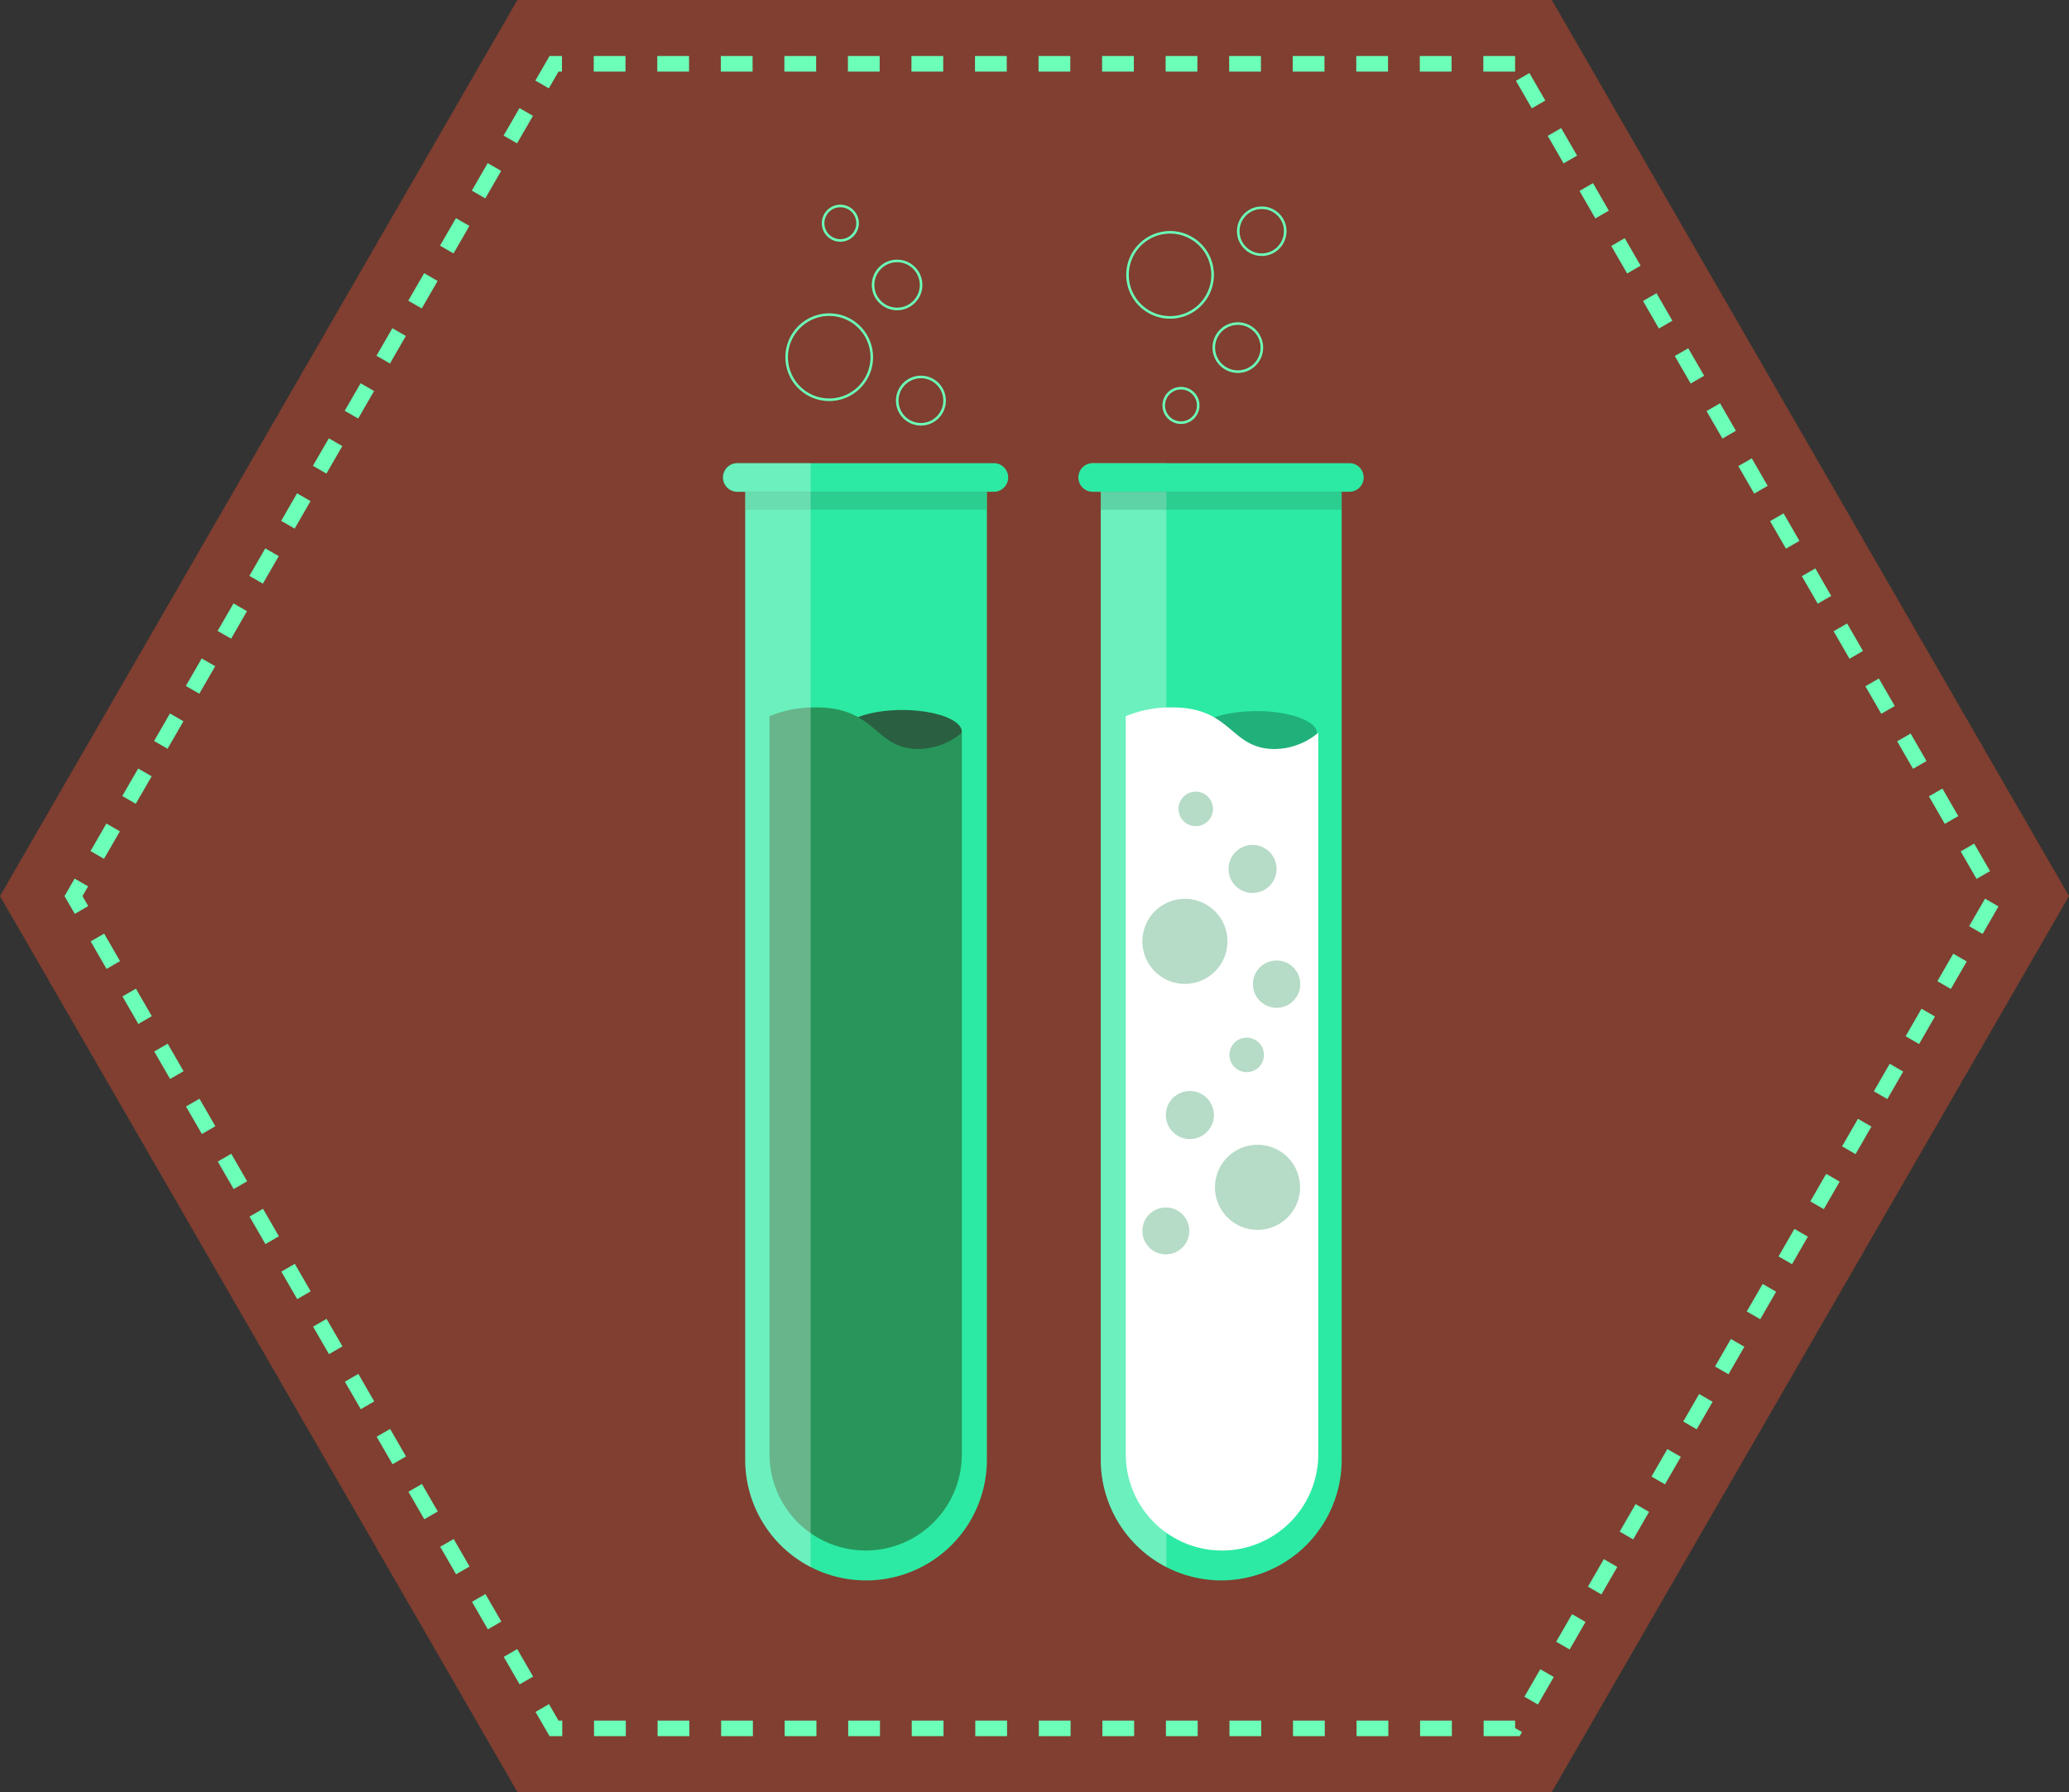 <svg xmlns="http://www.w3.org/2000/svg" width="130.242" height="112.791" viewBox="0 0 130.242 112.791">
  <rect x="0" y="0" width="130.242" height="112.791" fill="#333333" stroke="none"/>
  <g id="Grupo_899259" data-name="Grupo 899259" transform="translate(13121.373 11355.521)">
    <path id="Trazado_626832" data-name="Trazado 626832" d="M455.854,56.04H390.739l-32.569,56.4,32.569,56.39h65.115l32.558-56.39Z" transform="translate(-13479.543 -11411.562)" fill="#f4522b" opacity="0.4"/>
    <path id="Trazado_626833" data-name="Trazado 626833" d="M452.928,59.52h-60.5L362.18,111.905l30.249,52.385h60.5l30.238-52.385Z" transform="translate(-13478.926 -11411.025)" fill="none" stroke="#6bffb8" stroke-miterlimit="10" stroke-width="0.98" stroke-dasharray="2"/>
    <path id="Trazado_626834" data-name="Trazado 626834" d="M425.793,151.38h0a7.594,7.594,0,0,1-7.583-7.594V82.86h15.165v60.926A7.594,7.594,0,0,1,425.793,151.38Z" transform="translate(-13470.29 -11407.429)" fill="#2ceaa3"/>
    <path id="Trazado_626835" data-name="Trazado 626835" d="M423.53,96.182c0,.762,1.685,1.373,3.751,1.373S431,96.886,431,96.182s-1.673-1.362-3.751-1.362S423.53,95.374,423.53,96.182Z" transform="translate(-13469.471 -11405.585)" fill="#20b07a"/>
    <path id="Trazado_626836" data-name="Trazado 626836" d="M422.374,94.62a7.271,7.271,0,0,0-2.8.554v46.453a6.059,6.059,0,0,0,6.059,6.059h0a6.059,6.059,0,0,0,6.059-6.059V96.213a4.328,4.328,0,0,1-2.77,1.027C426.1,97.217,426.275,94.562,422.374,94.62Z" transform="translate(-13470.081 -11405.616)" fill="#fff"/>
    <g id="Grupo_899253" data-name="Grupo 899253" transform="translate(-13053.465 -11326.369)" opacity="0.3">
      <path id="Trazado_251744" data-name="Trazado 251744" d="M417.91,81.3a.9.9,0,0,0,0,1.8h.485v60.926a7.594,7.594,0,0,0,4.132,6.752V81.3Z" transform="translate(-417.01 -81.3)" fill="#fff"/>
    </g>
    <path id="Trazado_626837" data-name="Trazado 626837" d="M434.048,81.3H417.89a.9.9,0,0,0-.9.9h0a.9.9,0,0,0,.9.9h16.158a.9.9,0,0,0,.9-.9h0A.9.9,0,0,0,434.048,81.3Z" transform="translate(-13470.479 -11407.669)" fill="#2ceaa3"/>
    <rect id="Rectángulo_297677" data-name="Rectángulo 297677" width="15.165" height="1.131" transform="translate(-13052.08 -11324.568)" fill="#2a6041" opacity="0.2"/>
    <g id="Grupo_899254" data-name="Grupo 899254" transform="translate(-13049.461 -11305.688)" opacity="0.34">
      <path id="Trazado_251746" data-name="Trazado 251746" d="M429.488,109.955A1.489,1.489,0,1,0,428,111.4a1.489,1.489,0,0,0,1.489-1.443Z" transform="translate(-419.551 -97.802)" fill="#28965a"/>
      <circle id="Elipse_5993" data-name="Elipse 5993" cx="1.512" cy="1.512" r="1.512" transform="translate(5.424 3.347)" fill="#28965a"/>
      <path id="Trazado_251747" data-name="Trazado 251747" d="M424.62,100.3a1.085,1.085,0,1,0-1.073,1.085,1.085,1.085,0,0,0,1.073-1.085Z" transform="translate(-420.176 -99.22)" fill="#28965a"/>
      <path id="Trazado_251748" data-name="Trazado 251748" d="M425.835,107.726a2.677,2.677,0,1,0-.78,1.9,2.678,2.678,0,0,0,.78-1.9Z" transform="translate(-420.48 -98.32)" fill="#28965a"/>
      <circle id="Elipse_5994" data-name="Elipse 5994" cx="1.477" cy="1.477" r="1.477" transform="translate(0 26.164)" fill="#28965a"/>
      <path id="Trazado_251749" data-name="Trazado 251749" d="M421.76,117.052a1.512,1.512,0,1,1,1.512,1.512A1.512,1.512,0,0,1,421.76,117.052Z" transform="translate(-420.283 -96.705)" fill="#28965a"/>
      <path id="Trazado_251750" data-name="Trazado 251750" d="M425.23,113.715a1.085,1.085,0,1,1,1.085,1.085,1.085,1.085,0,0,1-1.085-1.085Z" transform="translate(-419.748 -97.153)" fill="#28965a"/>
      <path id="Trazado_251751" data-name="Trazado 251751" d="M424.44,121.151a2.678,2.678,0,1,1,.788,1.9A2.689,2.689,0,0,1,424.44,121.151Z" transform="translate(-419.87 -96.256)" fill="#28965a"/>
    </g>
    <path id="Trazado_626838" data-name="Trazado 626838" d="M410.088,78.1a1.489,1.489,0,1,0-1.477,1.477,1.489,1.489,0,0,0,1.477-1.477Z" transform="translate(-13472.001 -11408.394)" fill="none" stroke="#6bffb8" stroke-miterlimit="10" stroke-width="0.16"/>
    <circle id="Elipse_6386" data-name="Elipse 6386" cx="1.512" cy="1.512" r="1.512" transform="translate(-13066.414 -11339.099)" fill="none" stroke="#6bffb8" stroke-miterlimit="10" stroke-width="0.16"/>
    <path id="Trazado_626839" data-name="Trazado 626839" d="M405.229,68.47a1.085,1.085,0,1,0-1.079.973,1.085,1.085,0,0,0,1.079-.973Z" transform="translate(-13472.624 -11409.83)" fill="none" stroke="#6bffb8" stroke-miterlimit="10" stroke-width="0.16"/>
    <path id="Trazado_626840" data-name="Trazado 626840" d="M406.435,75.878a2.678,2.678,0,1,0-2.678,2.678A2.678,2.678,0,0,0,406.435,75.878Z" transform="translate(-13472.931 -11408.917)" fill="none" stroke="#6bffb8" stroke-miterlimit="10" stroke-width="0.16"/>
    <path id="Trazado_626841" data-name="Trazado 626841" d="M406.4,151.38h0a7.594,7.594,0,0,1-7.582-7.594V82.86h15.211v60.926a7.594,7.594,0,0,1-7.629,7.594Z" transform="translate(-13473.278 -11407.429)" fill="#2ceaa3"/>
    <ellipse id="Elipse_6387" data-name="Elipse 6387" cx="3.751" cy="1.373" rx="3.751" ry="1.373" transform="translate(-13068.33 -11310.834)" fill="#2a6041"/>
    <path id="Trazado_626842" data-name="Trazado 626842" d="M402.944,94.62a7.225,7.225,0,0,0-2.8.554v46.453a6.059,6.059,0,0,0,6.059,6.059h0a6.059,6.059,0,0,0,6.048-6.059V96.213a4.3,4.3,0,0,1-2.77,1.027C406.707,97.217,406.9,94.562,402.944,94.62Z" transform="translate(-13473.075 -11405.616)" fill="#28965a"/>
    <path id="Trazado_626843" data-name="Trazado 626843" d="M414.658,81.3H398.5a.9.9,0,0,0-.9.9h0a.9.9,0,0,0,.9.9h16.158a.9.9,0,0,0,.9-.9h0A.9.9,0,0,0,414.658,81.3Z" transform="translate(-13473.467 -11407.669)" fill="#2ceaa3"/>
    <rect id="Rectángulo_297678" data-name="Rectángulo 297678" width="15.165" height="1.131" transform="translate(-13074.459 -11324.568)" fill="#2a6041" opacity="0.2"/>
    <g id="Grupo_899255" data-name="Grupo 899255" transform="translate(-13071.856 -11305.688)" opacity="0.34">
      <circle id="Elipse_5997" data-name="Elipse 5997" cx="1.477" cy="1.477" r="1.477" transform="translate(6.988 10.676)" fill="#28965a"/>
      <circle id="Elipse_5998" data-name="Elipse 5998" cx="1.512" cy="1.512" r="1.512" transform="translate(5.442 3.347)" fill="#28965a"/>
      <path id="Trazado_251758" data-name="Trazado 251758" d="M405.23,100.3a1.085,1.085,0,1,0-1.085,1.085A1.085,1.085,0,0,0,405.23,100.3Z" transform="translate(-400.769 -99.22)" fill="#28965a"/>
      <path id="Trazado_251759" data-name="Trazado 251759" d="M406.435,107.726a2.678,2.678,0,1,0-.78,1.9,2.678,2.678,0,0,0,.78-1.9Z" transform="translate(-401.074 -98.32)" fill="#28965a"/>
      <path id="Trazado_251760" data-name="Trazado 251760" d="M401.081,123.386a1.489,1.489,0,1,1,1.483,1.358A1.489,1.489,0,0,1,401.081,123.386Z" transform="translate(-401.075 -95.745)" fill="#28965a"/>
      <path id="Trazado_251761" data-name="Trazado 251761" d="M402.37,117.052a1.5,1.5,0,1,1,.439,1.072,1.512,1.512,0,0,1-.439-1.072Z" transform="translate(-400.875 -96.705)" fill="#28965a"/>
      <path id="Trazado_251762" data-name="Trazado 251762" d="M405.841,113.7a1.085,1.085,0,1,1,.5,1.032,1.085,1.085,0,0,1-.5-1.032Z" transform="translate(-400.341 -97.138)" fill="#28965a"/>
      <path id="Trazado_251763" data-name="Trazado 251763" d="M405.05,121.148a2.678,2.678,0,1,1,2.678,2.678,2.678,2.678,0,0,1-2.678-2.678Z" transform="translate(-400.462 -96.253)" fill="#28965a"/>
    </g>
    <g id="Grupo_899256" data-name="Grupo 899256" transform="translate(-13075.844 -11326.369)" opacity="0.3">
      <path id="Trazado_251764" data-name="Trazado 251764" d="M398.52,81.3a.9.9,0,0,0,0,1.8H399v60.926a7.583,7.583,0,0,0,4.12,6.752V81.3Z" transform="translate(-397.62 -81.3)" fill="#fff"/>
    </g>
    <path id="Trazado_626844" data-name="Trazado 626844" d="M428.664,68.847A1.477,1.477,0,1,1,427.2,67.37a1.477,1.477,0,0,1,1.466,1.477Z" transform="translate(-13469.135 -11409.815)" fill="none" stroke="#6bffb8" stroke-miterlimit="10" stroke-width="0.16"/>
    <path id="Trazado_626845" data-name="Trazado 626845" d="M427.4,75.2a1.512,1.512,0,1,1-1.512-1.512A1.512,1.512,0,0,1,427.4,75.2Z" transform="translate(-13469.34 -11408.842)" fill="none" stroke="#6bffb8" stroke-miterlimit="10" stroke-width="0.16"/>
    <path id="Trazado_626846" data-name="Trazado 626846" d="M423.809,78.41a1.085,1.085,0,1,1-.5-1.032,1.085,1.085,0,0,1,.5,1.032Z" transform="translate(-13469.761 -11408.299)" fill="none" stroke="#6bffb8" stroke-miterlimit="10" stroke-width="0.16"/>
    <path id="Trazado_626847" data-name="Trazado 626847" d="M425.025,71.353a2.678,2.678,0,1,1-2.666-2.643A2.678,2.678,0,0,1,425.025,71.353Z" transform="translate(-13470.065 -11409.609)" fill="none" stroke="#6bffb8" stroke-miterlimit="10" stroke-width="0.16"/>
  </g>
</svg>
